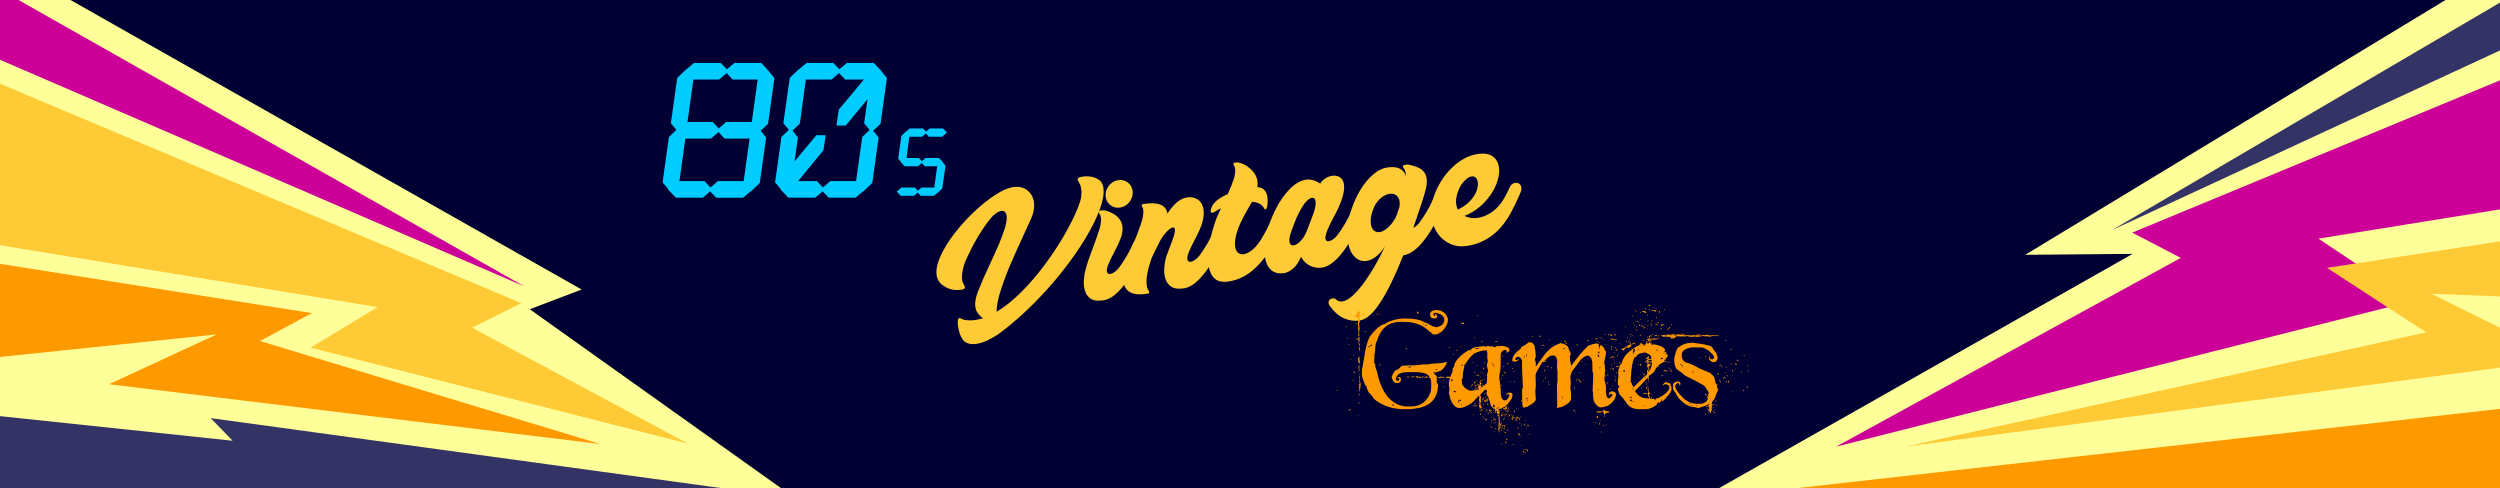<?xml version="1.0" encoding="UTF-8"?>
<svg xmlns="http://www.w3.org/2000/svg" viewBox="0 0 640 125">
  <defs>
    <style>
      .cls-1 {
        fill: #ff9;
      }

      .cls-2 {
        fill: #0cf;
      }

      .cls-3 {
        fill: #003;
      }

      .cls-4 {
        fill: #fecb37;
      }

      .cls-5 {
        fill: #f90;
      }

      .cls-6 {
        fill: #336;
      }

      .cls-7 {
        fill: #c09;
      }
    </style>
  </defs>
  <g id="Hintergrundebene">
    <rect class="cls-1" width="640" height="125"/>
  </g>
  <g id="Zeichenebene">
    <polygon class="cls-3" points="18.05 0 626.05 0 518.46 65.23 545.95 64.99 440 125 200 125 135.62 79.16 148.89 74.12 18.05 0"/>
    <polygon class="cls-7" points="0 0 4.74 0 134.28 73.34 0 15.3 0 0"/>
    <polygon class="cls-7" points="470 114.36 558.28 66.02 545.85 59.55 640 20.57 640 53.6 593.51 61.09 617.51 77.09 470 114.36"/>
    <polygon class="cls-6" points="640 .66 540.74 58.87 640 12.91 640 .66"/>
    <polygon class="cls-6" points="0 106.53 59.55 112.83 53.94 107.04 185 125 0 125 0 106.53"/>
    <polygon class="cls-4" points="0 21.43 133.45 77.6 120.85 83.89 176.17 113.59 79.49 89 96.68 78.62 0 62.79 0 21.43"/>
    <polygon class="cls-4" points="487.64 114.36 621.09 85.09 595.72 68.57 640 61.77 640 75.89 622.45 75.21 640 83.89 640 94.11 487.64 114.36"/>
    <polygon class="cls-5" points="640 104.66 640 125 459.72 125 640 104.66"/>
    <polygon class="cls-5" points="0 67.55 79.83 80.15 66.55 87.3 153.7 113.68 27.91 98.36 55.49 85.6 0 91.38 0 67.55"/>
  </g>
  <g id="Textebene">
    <g>
      <path class="cls-2" d="M179.89,50.6h-6.88l-2.02-2.12.07-.07-1.44-1.73,1.63-11.63,1.9-1.8-1.41-1.69,1.63-11.62,2.3-2.2.04.04,1.94-1.66h6.88l1.55,1.62,1.91-1.62h6.88l2.02,2.13-.04.04,1.4,1.69-1.63,11.71-1.9,1.79,1.41,1.72-1.62,11.63-2.3,2.2-.04-.07-1.94,1.66h-6.88l-1.55-1.62-1.91,1.62ZM173.92,46.35h6.41l1.55,1.66,1.91-1.66h6.59l1.52-10.87h-6.41l-1.55-1.66-1.94,1.66h-6.55l-1.52,10.87ZM176,31.23h6.44l1.55,1.66,1.91-1.66h6.55l1.52-10.87h-6.41l-1.55-1.66-1.91,1.66h-6.59l-1.52,10.87Z"/>
      <path class="cls-2" d="M208.69,50.6h-6.88l-2.02-2.12.07-.07-1.44-1.73,1.63-11.63,1.9-1.8-1.41-1.69,1.63-11.62,2.3-2.2.04.04,1.94-1.66h6.88l1.55,1.62,1.91-1.62h6.88l2.02,2.12-.04.04,1.4,1.69-1.63,11.71-1.9,1.79,1.41,1.72-1.62,11.63-2.3,2.2-.04-.07-1.94,1.66h-6.88l-1.55-1.62-1.91,1.62ZM204.3,46.35h4.82l1.55,1.66,1.91-1.66h6.58l1.57-11.28,1.89-1.81-1.4-1.7.86-6.15-5.57,6.72h-2.38l.59-4.05,6.45-7.72h-4.82l-1.55-1.66-1.91,1.66h-6.59l-1.54,11.28-1.89,1.81,1.4,1.73-.86,6.13,5.58-6.7h2.38l-.56,3.84-6.48,7.89Z"/>
    </g>
    <g>
      <path class="cls-4" d="M282.46,48.16c.21,1.39-.1,3.2-.91,5.43-.82,2.23-2.04,4.71-3.68,7.43s-3.6,5.53-5.89,8.43c-2.29,2.9-4.81,5.71-7.56,8.46-2.75,2.74-5.57,5.2-8.47,7.37-1.04.74-2.08,1.34-3.11,1.83-1.04.48-2,.79-2.89.92-.85.13-1.59.07-2.23-.16-.64-.23-1.13-.66-1.47-1.28-.2-.3-.39-.74-.58-1.3s-.32-1.14-.41-1.72c-.1-.65-.11-1.17-.04-1.58.07-.35.18-.54.36-.57.12-.02.32.05.62.19.28.16.5.25.66.27.92.17,1.88.18,2.88.03.62-.09,1.27-.25,1.92-.46-1.15-.76-1.81-1.73-1.98-2.9-.15-1.03.07-2.35.69-3.96.88-2.24,1.89-4.53,3.01-6.87.94-2.03,1.7-3.71,2.28-5.06.58-1.35,1.08-2.68,1.5-3.98.24-.75.41-1.41.49-1.99.08-.58.1-1.07.04-1.48-.07-.45-.22-.78-.46-.99-.24-.21-.54-.28-.91-.23-.46.07-.99.34-1.58.8s-1.18,1.11-1.78,1.92c-2.13,2.85-4.01,6.11-5.65,9.77-.38.85-.67,1.76-.86,2.72s-.23,1.82-.12,2.56l.03.17c.04.21.17.51.37.9.17.32.26.54.28.67.02.16-.02.3-.13.4-.12.11-.33.19-.66.25l-.16.02c-.8.12-1.57.1-2.32-.05-.75-.16-1.41-.44-1.99-.85-1.12-.61-1.78-1.55-1.97-2.8-.2-1.34.12-2.95.95-4.82.83-1.87,2.02-3.79,3.54-5.78,1.53-1.99,3.21-3.86,5.06-5.61,1.85-1.75,3.66-3.2,5.43-4.35s3.29-1.82,4.55-2.01h.04c1.45-.21,2.66.06,3.61.8.96.75,1.53,1.75,1.72,3.01.19,1.25,0,2.56-.58,3.93-.27.63-.87,1.94-1.78,3.93-1.37,2.95-2.54,5.56-3.52,7.82-.98,2.26-1.83,4.54-2.58,6.84s-1.1,4.16-1.09,5.59c2.12-1.27,4.26-2.98,6.42-5.16,2.16-2.17,4.18-4.54,6.08-7.12,1.89-2.58,3.57-5.13,5.02-7.68,1.45-2.54,2.57-4.81,3.34-6.81.41-1.01.67-1.87.78-2.6.11-.72.12-1.4.03-2.02-.04-.28-.1-.57-.18-.88-.05-.21-.19-.49-.41-.86-.21-.34-.32-.57-.34-.71-.05-.31.21-.54.77-.67.2-.04.39-.08.57-.1,1.43-.21,2.74.02,3.95.71.73.44,1.17,1.17,1.33,2.2Z"/>
      <path class="cls-4" d="M290.6,61.62c.26-.22.54-.35.86-.4.38-.06.73.02,1.05.23.32.21.5.52.57.94.06.41-.02.86-.24,1.37-.99,2.35-2.03,4.47-3.14,6.34-1.11,1.88-2.27,3.43-3.5,4.65s-2.47,1.93-3.72,2.13h-.09c-1.51.24-2.65.04-3.42-.59-.78-.63-1.25-1.55-1.43-2.75-.21-1.39-.06-2.99.44-4.81.21-.79.46-1.59.75-2.41s.66-1.83,1.12-3.05c.76-2,1.3-3.57,1.64-4.72.34-1.15.45-2.12.33-2.89-.06-.39-.19-.73-.38-.99-.09-.12-.14-.23-.16-.33-.04-.25.14-.41.53-.47.79-.12,1.71.09,2.78.63,1.62.82,2.53,1.94,2.74,3.36.14.95.01,1.96-.38,3.02-.4,1.06-1.01,2.37-1.83,3.93-.64,1.14-1.13,2.18-1.49,3.12-.24.64-.33,1.16-.27,1.55.04.25.14.44.29.54.16.11.36.14.62.1.31-.05.67-.21,1.06-.48.39-.27.76-.62,1.11-1.06,1.44-1.98,2.63-4,3.55-6.06.14-.38.35-.67.6-.89ZM284.31,52.55c-.7-.52-1.12-1.22-1.25-2.1-.02-.1-.03-.21-.03-.32-.04-.63.09-1.24.37-1.82.28-.58.67-1.07,1.18-1.46s1.07-.64,1.69-.73c.9-.14,1.71.06,2.41.57.7.52,1.12,1.22,1.25,2.1.02.1.03.21.03.32.05.63-.07,1.24-.35,1.82-.28.58-.67,1.07-1.18,1.47-.51.4-1.08.64-1.7.74-.9.14-1.71-.06-2.41-.57Z"/>
      <path class="cls-4" d="M311.21,58.54c.26-.22.54-.35.86-.4.38-.06.73.02,1.05.23.32.21.5.52.57.94.06.41-.02.86-.24,1.37-.99,2.35-2.03,4.47-3.14,6.35-1.1,1.88-2.27,3.43-3.5,4.65-1.23,1.22-2.47,1.93-3.72,2.13h-.09c-1.51.24-2.65.03-3.43-.61-.78-.64-1.27-1.57-1.45-2.79-.11-.71-.11-1.48-.03-2.31s.25-1.65.49-2.45l1.47-3.94c.29-.73.5-1.35.61-1.84.12-.5.15-.88.11-1.15-.05-.37-.24-.53-.55-.49-.44.07-1.01.49-1.72,1.27-.71.78-1.3,1.68-1.78,2.68-.17.35-.42.85-.75,1.5-.66,1.31-1.06,2.16-1.22,2.56-.47,1.34-.82,2.61-1.04,3.82-.22,1.21-.26,2.22-.14,3.04.09.58.26,1.03.51,1.36.08.11.12.21.13.3.03.23-.12.37-.47.43-1.98.3-3.45.18-4.41-.36s-1.52-1.4-1.7-2.58c-.19-1.25.04-2.99.68-5.2.15-.52.61-1.71,1.4-3.57,1.01-2.42,1.79-4.43,2.34-6.05.55-1.62.75-2.86.62-3.75-.04-.28-.12-.5-.24-.67-.09-.12-.14-.23-.16-.33-.04-.25.14-.41.53-.47,3.71-.56,5.73.26,6.05,2.45v.03c1.62-2.5,3.29-3.89,5.02-4.15,1.09-.16,2.02.03,2.8.57.78.54,1.26,1.38,1.43,2.52.13.89.05,1.91-.24,3.06-.19.73-.45,1.47-.79,2.22-.34.75-.79,1.67-1.36,2.76-.64,1.17-1.14,2.23-1.48,3.15-.24.64-.32,1.16-.27,1.55.04.25.14.44.29.54.16.11.36.14.6.11.33-.05.68-.21,1.07-.48.39-.27.75-.62,1.1-1.05,1.46-1.97,2.64-3.99,3.55-6.06.14-.38.35-.67.6-.89Z"/>
      <path class="cls-4" d="M325.59,56.35c.26-.22.55-.35.85-.39.39-.06.75.02,1.06.23s.5.53.56.95c.06.39-.02.84-.22,1.35-.4.95-.84,1.91-1.31,2.9-1.37,2.81-3.07,5.2-5.11,7.16-2.04,1.96-4.35,3.13-6.92,3.52-1.55.23-2.74-.02-3.55-.76s-1.33-1.83-1.55-3.28c-.15-1.01-.17-2.14-.05-3.4.11-1.26.31-2.51.59-3.76.28-1.25.6-2.41.95-3.47s.68-1.93,1-2.6c.3-.66.54-1.16.7-1.51-.69.35-1.24.67-1.65.96-.22.12-.4.18-.55.21-.27.04-.42-.07-.46-.32-.03-.23.04-.58.22-1.05.29-.69.79-1.32,1.5-1.88.71-.56,1.59-1.06,2.65-1.5.68-1.48,1.19-2.76,1.53-3.85.34-1.09.46-1.99.35-2.69-.05-.31-.14-.58-.28-.81-.08-.11-.12-.21-.13-.3-.04-.25.11-.41.45-.46l.12-.02c.82-.06,1.73.22,2.72.85,1.67,1.1,2.62,2.4,2.84,3.89.08.5.07,1.03-.01,1.58,1.47.09,2.33.93,2.56,2.53l.02.14c.05.38.05.88.02,1.48s-.12,1.03-.26,1.29c-.08.15-.18.24-.28.26-.12.02-.22-.05-.31-.2-.45-1-1.48-1.59-3.11-1.76-.47.86-.86,1.55-1.17,2.04-1.31,2.23-2.21,4.12-2.68,5.67-.47,1.55-.64,2.82-.49,3.81.11.71.36,1.22.76,1.55.4.33.89.44,1.47.36.74-.11,1.54-.54,2.4-1.3.86-.76,1.65-1.79,2.38-3.09.04-.09.12-.22.23-.39.76-1.35,1.29-2.37,1.6-3.07.13-.38.33-.67.6-.89Z"/>
      <path class="cls-4" d="M346.53,53.27c.26-.22.55-.35.87-.4.38-.06.73.02,1.05.23s.5.51.56.92c.06.41-.02.86-.24,1.37-.99,2.35-2.03,4.47-3.14,6.34-1.11,1.88-2.27,3.43-3.5,4.65-1.23,1.22-2.47,1.93-3.72,2.13h-.05c-.96.15-1.93,0-2.91-.44-.98-.44-1.77-1.21-2.39-2.3-.54,1.24-1.19,2.21-1.95,2.91-.77.7-1.57,1.11-2.4,1.24l-.12.02c-1.39.15-2.47-.14-3.26-.88-.79-.74-1.28-1.8-1.49-3.21-.25-1.63-.12-3.54.36-5.72.48-2.18,1.25-4.32,2.29-6.41,1.04-2.09,2.25-3.85,3.63-5.27s2.78-2.24,4.22-2.45c1.15-.17,2.37.16,3.65,1,.28-.52.7-.95,1.26-1.32.56-.36,1.16-.59,1.78-.68.75-.11,1.42.01,1.98.37.57.36.92.97,1.05,1.84.13.85,0,1.93-.38,3.25-.38,1.32-1.06,2.89-2.04,4.71-1.03,1.9-1.72,3.36-2.06,4.38-.23.65-.32,1.17-.27,1.55.04.25.14.44.29.54.16.11.36.14.6.11.32-.05.68-.21,1.06-.48.39-.27.75-.62,1.1-1.05,1.46-1.97,2.64-3.99,3.55-6.06.13-.36.33-.65.6-.87ZM336.78,51.54c-.05-.34-.16-.58-.32-.73-.16-.15-.37-.2-.61-.17-.37.06-.79.31-1.26.76s-.93,1.06-1.39,1.84c-.52.87-.96,1.73-1.32,2.58s-.77,1.92-1.24,3.23c-.03.06-.04.11-.05.15-.42,1.14-.58,2.04-.49,2.69.05.35.18.6.37.75.2.15.44.21.75.16.53-.08,1.12-.45,1.75-1.12.64-.66,1.15-1.51,1.56-2.54.18-.47.45-1.16.81-2.09.36-.94.62-1.65.8-2.11.55-1.48.76-2.61.65-3.4Z"/>
      <path class="cls-4" d="M367.52,50.12c.26-.22.55-.35.87-.4.38-.06.73.02,1.05.23.32.21.5.51.56.92.06.41-.02.86-.24,1.37-1.52,3.6-3.19,6.62-5.02,9.04-1.82,2.42-3.66,3.79-5.51,4.1-2.02,5.11-3.96,9.1-5.82,11.97s-3.63,4.43-5.3,4.7h-.05c-1.34.21-2.68.02-4-.57-1.32-.58-2.56-1.68-3.73-3.28-.11-.2-.18-.39-.21-.57-.05-.32.03-.6.22-.83.2-.23.45-.37.75-.41.44-.07.8.07,1.09.41.44.32.94.45,1.51.36.78-.12,1.65-.61,2.61-1.49.96-.88,1.92-1.98,2.88-3.29.95-1.32,1.89-2.78,2.82-4.38.93-1.61,1.78-3.25,2.56-4.92-.74,1.13-1.52,2-2.33,2.62-.81.62-1.6.99-2.38,1.1-1.17.18-2.2-.19-3.09-1.1s-1.46-2.23-1.72-3.96c-.17-1.16-.18-2.45-.02-3.87s.51-2.94,1.05-4.55c.59-1.75,1.37-3.39,2.32-4.92.96-1.53,2.02-2.79,3.18-3.77,1.17-.99,2.34-1.57,3.52-1.75,2.65-.4,4.27.35,4.83,2.25,0-.26-.02-.5-.05-.72-.09-.58-.27-1.04-.54-1.38-.11-.13-.18-.25-.2-.36-.03-.23.14-.39.52-.47l.17-.03c.37-.06.75-.04,1.13.04.38.09.84.22,1.38.4.06.03.11.04.13.05,1.62.55,2.54,1.54,2.75,2.96.12.78.06,1.64-.16,2.6-.22.96-.6,2.23-1.12,3.81-.16.49-.29.85-.37,1.1-.59,1.78-1.17,3.52-1.75,5.2.54-.27,1.05-.7,1.53-1.3,1.46-1.97,2.64-3.99,3.55-6.06.14-.36.33-.65.6-.87ZM358.29,51.56c-.11-.73-.4-1.26-.88-1.59-.48-.33-1.05-.45-1.72-.35-.73.11-1.46.47-2.19,1.07-.73.61-1.32,1.41-1.77,2.4-.71,1.62-.96,3.05-.78,4.29.17,1.1.65,1.76,1.45,1.99.25.07.52.08.8.04.88-.13,1.8-.73,2.77-1.8s1.64-2.37,2.03-3.89v.02c.11-.37.2-.65.27-.84.07-.48.07-.93.01-1.34Z"/>
      <path class="cls-4" d="M386.99,47.21c.26-.22.55-.35.87-.4.38-.06.73.02,1.04.23.31.21.5.52.56.94.06.39-.02.84-.22,1.35-.85,1.99-1.68,3.72-2.49,5.19-2.68,4.9-6.42,7.72-11.23,8.44-1.54.23-2.96.06-4.26-.53-1.3-.58-2.36-1.46-3.19-2.63s-1.36-2.5-1.58-3.98c-.12-.78-.14-1.57-.07-2.37.19-2.07.85-4.13,1.99-6.19,1.14-2.06,2.58-3.81,4.34-5.25,1.76-1.44,3.62-2.3,5.58-2.59,1.59-.24,2.84-.04,3.75.58s1.46,1.55,1.64,2.77c.2,1.33-.03,2.82-.69,4.47-.66,1.65-1.69,3.2-3.1,4.66-1.41,1.46-3.08,2.58-5.02,3.37,1,.52,2.16.69,3.47.49,1.25-.19,2.47-.7,3.66-1.55,1.19-.85,2.2-2,3.02-3.45.58-1.02,1.03-1.91,1.36-2.67.13-.36.33-.65.6-.87ZM376.31,51.48c.8-.85,1.36-1.7,1.68-2.56.32-.86.42-1.62.32-2.3-.08-.5-.25-.88-.53-1.15s-.63-.37-1.06-.3c-.8.12-1.67.81-2.62,2.06-1.09,1.92-1.52,3.63-1.29,5.15.07.46.2.89.39,1.28,1.27-.6,2.31-1.33,3.11-2.18Z"/>
    </g>
    <g>
      <path class="cls-5" d="M342.3,99.9l.07.07v.07l-.07.07h-.07l-.07-.07v-.07l.07-.07h.07ZM344.69,83.51l.07.07v.07l-.14.14-.07-.07v-.07l.14-.14ZM344.97,86.47l.07.07v.07l-.07.07h-.07l-.07-.07v-.07l.07-.07h.07ZM345.32,88.08l.07.07v.07l-.07.07h-.07l-.07-.07v-.07l.07-.07h.07ZM345.6,104.68l.14.14-.14.21.07.07-.07.07-.28-.21c.09,0,.14-.07.14-.21l.07-.07h.07ZM345.81,91.81l.07.07v.07l-.14.14-.07-.07v-.07l.14-.14ZM346.38,97.22l.07.07v.07l-.07.07h-.07l-.07-.07v-.07l.07-.07h.07ZM346.52,90.76l.07.07v.07l-.07.07h-.07l-.07-.07v-.07l.07-.07h.07ZM347.92,79.58h.07c0,.22.05.39.14.49l.07-.07h.14v.07l-.28.28.07.07v.07l-.14.21v.07h.07l.07-.07h.07l.07.07v.07l-.28.07v.21l.07.63-.07.07v.07l.14.42-.28.84c.14,0,.21.3.21.91v.14l-.14.98.14.14-.14.14.07.42-.14.14c-.11,0-.18-.12-.21-.35h.14v-.98l-.21-.77.14-.14v-.21l-.14-.91h.14v-.21l-.07-.21.07-.35v-.56h-.14v-.07l-.07.07h-.07c-.07,0-.14-.09-.21-.28l-.63.14-.07-.07v-.07c.11-.09.27-.14.49-.14,0-.14.07-.26.21-.35,0-.19.09-.28.28-.28v-.35l.42-.35ZM346.52,95.12h.21l.14.14-.07.07.14.14-.07.07h-.07c-.09,0-.14-.09-.14-.28h-.14v-.14ZM347.22,82.81l.07.07v.07l-.14.14-.07-.07v-.07l.14-.14ZM347.43,86.68l.28.07v.07l-.14.14-.07-.07v.14h-.14l-.07-.28.07-.07h.07ZM347.71,106.37l.07.07v.07l-.07.07h-.07l-.07-.07v-.07l.07-.07h.07ZM347.64,90.97l.14.14v.07l-.14-.14v-.07ZM347.78,91.53c.12,0,.23.38.35,1.12v.21l-.21.21-.21-.49v-.28l-.07-.7.07-.07h.07ZM347.85,86.19h.14l.07.7-.14.84c.06.23.13.35.21.35l-.07.07v.07l.07.21-.07.07h-.14l-.14-1.05v-.07l.07-.07-.07-.07v-.28l.07-.07v-.07l-.14-.14v-.07l.14-.42ZM347.85,83.79l-.07.28h.14v-.28h-.07ZM347.85,93.36h.14v1.69h-.14v-.49l-.07-.28.07-.21-.07-.07.07-.35v-.28ZM347.92,102.99l.07.07v.28h-.14l-.07-.28.07-.07h.07ZM347.92,88.79h.14l.07.98h-.14c0-.23-.05-.35-.14-.35l.07-.49v-.14ZM347.99,97.15h.14l.07.49-.07.21c.09,0,.16.14.21.42-.04.56-.08.84-.14.84l.07.07v.21l-.28.35.14.35-.07.07h-.07l-.14-.42v-.07l.14-.21-.14-.56h.07l.07.07h.07v-.14l-.14-.21v-.21l.21-.28v-.07l-.21-.28.14-.14-.07-.42v-.07ZM347.85,100.74h.14v.56h-.14v-.56ZM347.99,91.32h.14l.07.49h-.14l-.07-.35v-.14ZM347.99,95.82h.14v.21h-.14v-.21ZM348.13,96.24l.07.21-.07.49h-.14v-.56l.14-.14ZM367.66,79.37c1.51,0,2.52.75,3.02,2.25v.21c0,.82-.35,1.64-1.05,2.46-.74.89-1.51,1.34-2.32,1.34h-.21c-.52-.13-.77-.34-.77-.63l-.07-.07-.21.07c-.59-.66-1.34-1.22-2.25-1.69-1.34-.61-2.7-.91-4.08-.91h-1.27c-2.7,0-4.57,1.31-5.62,3.94l-.42,1.2c-.2,0-.34.91-.42,2.74-.11,0-.18.89-.21,2.67l.28.28v.56l.49,1.48c.49,2.48,1.36,4.55,2.6,6.19,1.48,1.73,3.21,2.6,5.2,2.6h.77c2.64,0,4.37-1.34,5.2-4.01l.07-1.2v-.77c0-.94-.19-1.41-.56-1.41l-.14-.14.07-.07h.07l.07.07h.07v-.07c-.43-.8-1.68-1.2-3.73-1.2h-1.83c-1.79,0-2.8.52-3.02,1.55v.35c.09.23.26.35.49.35h.07l.28-.28v-.28l-.21-.21h-.21l-.07.07h-.07v-.07l.21-.21h.42c.23.12.35.3.35.56,0,.66-.4.98-1.2.98-.54,0-.94-.52-1.2-1.55.47-1.22.91-1.83,1.34-1.83.26-.04.68-.39,1.27-1.05l2.53-.14.14.14.21-.14h.7l1.76-.21h1.55c0-.13,1.12-.25,3.38-.35l1.05-.28h.14v.07c0,.6-.45,1.3-1.34,2.11-.54.23-1.05.4-1.55.49h-.49v.14c.23,0,.35.16.35.49.27,0,.46.19.56.56l-.07.07.07.35v.14l-.07.77.35.63c0,3.15-1.55,5.12-4.64,5.91-1.11.23-2.1.35-2.95.35h-1.2c-2.1,0-4.04-.47-5.84-1.41-1.05-.64-1.64-1.04-1.76-1.2-.42-.69-.84-1.21-1.27-1.55l-.56-1.12.07-.28c-.5-.57-.76-1.04-.77-1.41-.38-.81-.56-1.42-.56-1.83v-1.34c.09-.15.33-1.44.7-3.87.26-1.78.68-3.28,1.27-4.5,1.69-2.2,3.05-3.3,4.08-3.3.02-.26.7-.59,2.04-.98.93-.28,1.91-.42,2.95-.42h.21c2.18,0,3.77.33,4.78.98.15,0,.88.35,2.18,1.05l.98.21c1.17-.33,1.76-.8,1.76-1.41.09,0,.14-.16.14-.49,0-.95-.8-1.56-2.39-1.83-.19.07-.33.19-.42.35,0,.22.12.39.35.49l.21-.07v-.14l-.21-.28.07-.07h.07c.33.14.49.38.49.7v.14c-.12.23-.3.35-.56.35h-.42c-.56-.11-.84-.39-.84-.84v-.14c0-.68.52-1.08,1.55-1.2ZM349.24,80.21l.14.14-.42.35-.14-.21.07-.21h.07l.07.07h.07l.14-.14ZM349.24,81.12l.07.07v.07l-.07.07h-.14v-.07l.14-.14ZM349.59,84.71l.07.07v.07l-.07.07.07.07-.07.07h-.07l-.07-.07h-.07l.21-.28ZM350.3,88.72v.14h.28l.14-.14v-.14h-.07l-.35.14ZM350.79,88.65h.07c.23-.11.35-.25.35-.42h-.21c-.14.05-.21.19-.21.42ZM352.48,80.28l.21.21-.07.07c-.19-.07-.28-.14-.28-.21l.07-.07h.07ZM353.25,93.22l.14.14-.28.28-.07-.07v-.07l.21-.28ZM353.25,80.28l.07.07v.07l-.07.07h-.14v-.07l.14-.14ZM356.55,103.41l-.07.35.14.14h.14l-.07-.49h-.14ZM360.07,89.28v.07l-.14.14-.07-.07v-.07l.07-.07h.14ZM360.14,89.07l.07.07v.07l-.07.07h-.07l-.07-.07v-.07l.07-.07h.07ZM360.07,96.38l.07.07h.42l.07-.07h.07l.07.07v.07l-.07.07h-.56l-.14-.14.07-.07ZM360.35,93.92v.14h.28v-.14h-.28ZM360.77,93.85v.28c.28-.05.42-.12.42-.21v-.14h-.07l-.35.07ZM361.69,96.38h.42v.14h-.07l-.84.07v-.14l.49-.07ZM362.95,96.24c.09,0,.14.09.14.28l.21.07.07-.07h.49v.14l-.7.07-.42-.14h-.35v-.14l.35-.14.07.07.14-.14ZM363.02,79.79l.14.14c-.05.28-.12.42-.21.42-.11,0-.18-.16-.21-.49l.07-.07h.21ZM363.58,96.24l.07.07v.07l-.07.07h-.14v-.07l.14-.14ZM364.22,96.38h.28v.14h-.28l.07.07v.14h-.14l-.14-.14.21-.21ZM364.29,82.88v.14h.21v-.14h-.21ZM365.34,96.31l.14.35-.21.14-.14-.14.07-.07h-.35l-.21.14h-.07v-.07c0-.13.26-.25.77-.35ZM364.85,83.09v.21l.49.07v-.14l-.49-.14ZM367.24,98.21v.21h.21v-.07l-.14-.14h-.07ZM367.59,94.69v.07h.28l.07-.28h-.14l-.21.21ZM368.65,96.45h.56l.14.14-.21.14h-.14l-.21-.14h-.07l.07.07v.07l-.07.07c-.47-.05-.7-.12-.7-.21l.07-.07h.07l.35.07.14-.14ZM368.3,84.92v.14h.21v-.14h-.21ZM369.63,96.38l.14.14-.21.28-.14-.14v-.07l.21-.21ZM369.63,97.37l.07.07v.07l-.07.07h-.07l-.07-.07v-.07l.07-.07h.07ZM369.77,98.91l.07.07v.07l-.07.07h-.07l-.07-.07v-.07l.07-.07h.07ZM370.62,96.38l.56.14.07-.07h.07l.14.14.07-.07v-.07l.07.07h.07l.21-.14h.14c.45,0,.96.07,1.55.21l.21-.07.07.07v.07c0,.09-.07.14-.21.14l-.21-.07-.49.07-.49-.28c0,.12-.47.21-1.41.28l-.35-.07-.49.07-.07-.07v-.07l.49-.28ZM372.94,96.94l.07.07h.07l-.07.07v.14h.07v-.14l.14.14-.21.14c-.08,0-.15-.12-.21-.35l.07-.07h.07ZM372.87,97.72h.14l.07.28-.07.07h-.07l-.07-.07v-.28ZM373.99,82.53h.14v.21h.07l.56-.14.07.07v.07l-.14.28c-.47-.12-.7-.21-.7-.28v-.21ZM378.35,80.7l.07.07v.07l-.07.07h-.07l-.07-.07v-.07l.07-.07h.07Z"/>
      <path class="cls-5" d="M379.88,88.56c0,.12.23.19.7.21v-.21h.49l.21.14h.28l.7-.07.14.28h.07c.18,0,.39-.09.63-.28l1.48-.07c1.22.13,1.83.46,1.83.98,0,.4-.3.66-.91.77l.28-.35c-.05-.18-.21-.32-.49-.42-.75.21-1.12.7-1.12,1.48v2.46c0,.83-.12,1.7-.35,2.6v.7l.35,2.6v1.27c.11,1.22.46,1.83,1.05,1.83.49,0,.89-.4,1.2-1.2v-.14l-.28-.28c-.28.06-.42.18-.42.35h-.14v-.07c.14-.42.45-.63.91-.63s.7.19.7.56v.21c0,.49-.42,1.2-1.27,2.11h.07l.07-.07h.07l.07.07v.07c-.14,0-.21.05-.21.14l-.07-.07h-.07l-.35.21.07.07v.07c-.19,0-.28.05-.28.14v.07l.28.07.14-.21-.07-.07v-.14l.14.14v.14l-.07.28.07.28v.07l-.14.14-.35-.07.07.07v.07h-.07l.07.07v.35h-.07c0-.19-.05-.28-.14-.28l.07-.07v-.14l-.07-.07v-.07l-.35.14v-.07l.07-.35h.14l-.07.07v.07h.07l.28-.07.14.14h.07l-.35-.49c-.28.11-.42.22-.42.35l-.07-.07h-.07l-.21.21v.07l-.07-.07-.07.07h-.49v-.56h-.07l-.07.28.07.07v.14l-.07.49h.07l.07-.07h.07l.07.28-.07.21h.21v.07h-.21v.14h.14v.07h-.14v.91l.07.07v.07l-.07.07h.07l.07-.07h.07v.14h-.21l.14,1.12-.07.28c.13.14.27.21.42.21v.14h-.14v.07h.21l.07-.07v.07l-.14.14-.07-.07h-.07l-.07.07v-.07l-.21.07c.18.28.32.42.42.42v.21h-.07l-.42-.42v.07l.14.56h-.14v.56l.07.07v.07l-.07.07h-.14l-.14-.91h.14l-.07-.56.07-.56v-.07l-.07-.07.14-.7-.14-.14h.07l-.07-.07.07-.49-.07-.49h-.07v.14h-.14v-.35h.14l.14-.14v-.14l-.14-.14h-.07v.14h-.14l-.14-.35v-.28l.07-.07v-.07l-.21-.14c0,.47-.07.7-.21.7h-.07l.07-.28c0-.55-.21-.93-.63-1.12-.19,0-.45-.38-.77-1.12h.07c-.11-.61-.27-.91-.49-.91v-.14l.07.07h.14v-.07c-.23-.36-.35-.67-.35-.91l-.07.07-.28-.07v-.07h.14v-.21l-.07-.07.07-.07v-.14l-.07.07h-.07c0-.09-.07-.14-.21-.14v-.07l.14-.14.14.14h.07v-.07l-.14-.21h.14v-.07l-.07-.07v-.07l.07-.21v-.07h-.07v.14l-.28-.21h-.14l-1.2,1.27c0,.39.12.64.35.77l-.28.07.07.49v.63l-.14.21c.06.7.22,1.05.49,1.05v.14h-.07l-.35-.07v.28h-.28v-.21l-.21-.91.21.14-.14-1.34.07-.28v-.42l-.07-.35c-1.07,1.29-1.89,2.06-2.46,2.32-1.09.61-1.89.91-2.39.91h-.14c-1.05,0-1.88-.89-2.46-2.67l-.28-1.34.14-.42v-.7l-.14-.7c0-1.07.33-2.26.98-3.59v-.7c.29-.29.46-.69.49-1.2.55-1.18,1.75-2.36,3.59-3.52l.35.07h.07c.27-.4.69-.66,1.27-.77l.28-.14.28.07,1.69-.28ZM371.09,88.84l.14.21-.07.07h-.07l-.14-.21.07-.07h.07ZM371.58,97.07c0,.23-.05.35-.14.35v.21h.14c0-.09.07-.14.21-.14l.07-.35v-.07h-.28ZM372.08,90.6l.07.07v.07l-.14.14-.07-.07v-.07l.14-.14ZM372.15,100.09v.21l.28.14h.14l.07-.28-.07-.07h-.42ZM372.92,89.54l.21.21-.07.07h-.07l-.21-.21.07-.07h.07ZM373.2,102.69l.07.35h.14l.14-.14v-.14l-.35-.07ZM373.34,102.48v.14h.07l.42-.07.21.07v-.35l-.7.21ZM374.11,88.56l.07.07v.07l-.07.07h-.14v-.07l.14-.14ZM374.04,103.39v.21h.07l.14-.14v-.07h-.21ZM374.11,93.41v.21l.42-.07v-.14h-.42ZM380.51,89.68c-.96,0-2.02.28-3.16.84-.74.59-1.51,1.52-2.32,2.81l-.21.07.07.42c-.28.93-.42,1.82-.42,2.67v.21l-.28.56.07.77v.21c.36.81,1.02,1.39,1.97,1.76h.35c.5,0,1.21-.12,2.11-.35,0-.11-.16-.2-.49-.28v-.14l.42-.07v-.07h-.35l.42-.42h-.42v-.07l.07-.07v-.07h-.21l.07-.21h.07c.09,0,.14.09.14.28.18-.14.34-.21.49-.21l-.21-.56h.07l.07.07h.07c0-.33.05-.49.14-.49l.07.07.14-.14.07.07v.07l-.28.14v.49c.19.02.28.09.28.21v.07h-.28v.28c0,.38.12.56.35.56v-.07l-.14-.35h.14v-.07l-.07-.07v-.07l.07-.07h.07l.07.35h-.14l.14.14-.07.07v.14l.21-.21h.07l-.07-.07v-.14l.14-.14.21.14c0-.14.05-.21.14-.21l-.07-.07.07-.21.21.14h.14c.14-.57.21-1.21.21-1.9l-.07-.49.28-.98v-.14c-.19-.63-.28-1.2-.28-1.69.14-.25.21-.48.21-.7v-.14l-.14-.98.07-1.05c-.09,0-.14-.23-.14-.7l-.07.07h-.07ZM376.65,98.89l.07.07v.21h-.07l-.14-.14.14-.14ZM376.72,98.4l.42.07v.14l-.35.07-.07-.07v-.21ZM377.14,92.78l.07.07v.07l-.07.07h-.07l-.07-.07v-.07l.07-.07h.07ZM377.42,103.82l.07.07v.14h-.07l-.07-.07h-.07l-.21.07v-.14l.35-.07ZM377.07,106.07h.14v.21h-.14v-.21ZM377.49,86.38l.07.07v.07l-.07.07h-.07l-.07-.07v-.07l.07-.07h.07ZM377.49,97.63h.14c0,.19.05.28.14.28v.07c-.19,0-.28.05-.28.14v.14l.07.07v.07h-.14l-.07-.21c.09-.14.14-.33.14-.56ZM377.56,99.53v.07l-.14.14-.07-.07v-.07l.07-.07h.14ZM377.56,95.17l.14.28-.07.07h-.07l-.14-.21.14-.14ZM377.56,103.18l.21.07c-.09.21-.19.33-.28.35h-.07l.14-.21-.07-.21h.07ZM377.63,103.68h.07v.14h-.21l.14-.14ZM377.63,98.54h.07l.07.07.07-.07h.14l-.07.28h-.14v-.14h-.07v.07l.07.21h-.21v-.07l.07-.35ZM377.63,89.19v.14h.77l.21-.21v-.07l-.98.14ZM377.7,99.25h.28v.28l-.21.21h-.07l.07-.28-.07-.21ZM378.12,103.68v.28h-.07l-.07-.07h-.07l-.14.14-.07-.07v-.14l.21-.07.07.07.14-.14ZM377.77,96.08h.21v.14h-.21v-.14ZM377.98,97.42l.07.07v.07l-.07.07h-.07l-.07-.07v-.07l.07-.07h.07ZM378.19,93.48l.07.07v.07l-.07.07h-.07l-.07-.07v-.07l.07-.07h.07ZM378.19,95.87l.28.14v-.14c.08,0,.15.16.21.49h-.14v-.14l-.14-.14h-.21v.14h-.07v-.21l.07-.07v-.07ZM378.68,98.47v.14l.21.07v-.28l-.21.07ZM378.97,95.24l.07.07v.14h-.07l-.14-.14.07-.07h.07ZM378.83,102.83v.21l.14-.14v-.07h-.14ZM378.83,105.01h.14v.28h-.14v-.28ZM378.9,96.36l.14.14v.07h-.14v-.21ZM378.9,99.53h.07l.14-.14v-.07l-.21.21ZM379.04,105.79l.14.35-.07.07h-.07l-.14-.14v-.14l.14-.14ZM379.46,87.22l.07.07v.07l-.21.14h-.14v-.07c0-.07.09-.14.28-.21ZM379.32,104.66h.14l-.07.35.14.14-.14.14h-.07l-.14-.14.07-.07v-.07l-.07-.07c.09,0,.14-.09.14-.28ZM379.39,102.76h.14v.07l-.14.14h-.14v-.07l.14-.14ZM379.46,102.06h.07l.14.14v.07h-.35v-.07l.14-.14ZM379.53,97.21l.07.07v.07l-.07.07h-.07l-.07-.07v-.07l.07-.07h.07ZM379.6,95.45l.14.14-.07.07h-.07l-.14-.14.07-.07h.07ZM379.6,102.41v.07l-.14.14v-.07l.14-.14ZM379.53,106.63h.07l.21.07v.07l-.14.14-.14-.21v-.07ZM379.6,101.78h.07l.21.07v.21h-.28v-.07l.07-.07v-.07l-.07-.07ZM379.81,103.39l.14.14-.07.07h-.14l-.14-.14.07-.07h.14ZM379.88,94.04l.07.07v.28l-.14.14c-.09,0-.14-.07-.14-.21l.21-.28ZM380.79,101.99h.14l-.14.49.07.28-.07.07h-.07v-.14c-.14,0-.21-.05-.21-.14h-.21c0,.09-.09.14-.28.14v.14l.07-.07h.07l.07.07h.07v-.14h.21c0,.08-.14.2-.42.35l-.14-.21v-.21h.21c0-.09-.12-.14-.35-.14l-.07-.21h.14v.14l.07-.07h.07l.07.07.07-.07h.07l.21.14.07-.07v-.07l-.14-.14h.07l.07.07c.19-.05.28-.14.28-.28ZM379.81,107.05h.14l.07.21-.07.07h-.07l-.07-.28ZM380.09,100.79v.14l-.21.07v-.14l.21-.07ZM380.09,104.52v.07l-.14.14h-.07v-.14l.21-.07ZM380.09,92.78l.14.14v.07h-.14l-.14-.14.07-.07h.07ZM380.16,97l.07.07v.07l-.07.07h-.14v-.07l.14-.14ZM380.3,101.64h.14v.14l-.28.07v-.07l.14-.14ZM380.3,107.26l.07.07h.14l.07-.07h.07l.07.07v.07l-.07.07h-.21l-.07-.07h-.07l-.07.07-.07-.07v-.07h.14v-.07ZM380.3,105.08l.21.07v.21h-.07l-.21-.21.07-.07ZM380.51,107.54v.14h-.28v-.07l.28-.07ZM380.58,101.85h.07l-.14.14h-.07l.14-.14ZM380.51,101.5h.21l-.14.14-.07-.07v-.07ZM380.65,102.83h.07v.14h-.21l.14-.14ZM380.65,104.73l.07.07v.28h-.07l-.14-.14v-.07l.14-.14ZM380.72,103.25h.14l.14.14v.21l-.21.07-.07-.07v-.07l.14-.14-.14-.14ZM380.79,105.22h.14v.07l-.14.14v-.21ZM381,105.64h.07v.28h-.21v-.14l.14-.14ZM381.22,104.8h.14l.21.07v.14l-.07.07v.07c.09,0,.14.09.14.28.19,0,.28.05.28.14l-.07.07.07.07-.21.07-.21-.49v-.07l-.35.07v-.14l.14-.21-.07-.07v-.07ZM381.71,108.95v.28h-.14v-.14l.14-.14ZM381.85,104.94v.21h-.07l-.14-.14.07-.07h.14ZM381.71,109.23l.42.07-.21.21-.21-.28ZM381.78,106.7h.07l.07.21h-.14v-.21ZM381.78,108.04h.14l.14.14h-.28v-.14ZM381.85,92.85v.14h.21v-.14h-.21ZM381.85,107.54h.14l-.07.35h-.07v-.35ZM382.06,93.27v.07l.21.21h.14v-.07l-.21-.21h-.14ZM382.34,103.39v.14l.07.07-.21.35v.21l.42.07.07-.35-.21-.21.07-.07v-.07l-.14-.14h-.07ZM382.2,105.01h.21v.14h-.21v-.14ZM382.34,106.63v.28h-.14v-.14l.14-.14ZM382.55,107.47v.07l-.07.07h-.07l-.07-.07h-.07l-.07.07v-.21h.14l.07-.07.14.14ZM382.41,104.59l.07.07v.07l-.07.07h-.07l-.07-.07v-.07l.07-.07h.07ZM382.34,93.69v.21h.14v-.21h-.14ZM382.48,107.82h.07l-.21.21v-.07l.14-.14ZM382.41,108.18l.14.14-.07.07.07.07h-.14v-.28ZM382.48,110.36h.07v.28h-.07v-.28ZM382.62,106.98h.14v.07l-.07.21h-.07v-.28ZM382.69,107.26h.14v.28l-.14.14-.07-.07.07-.35ZM382.97,109.65v.14l-.35.07v-.14l.35-.07ZM382.9,108.04v.28h-.21v-.07l.21-.21ZM383.25,87.29h.14v.14l-.63.07v-.14l.49-.07ZM383.18,109.65v.07l-.14.14h-.07l.21-.21ZM383.04,104.38v.21h.35l-.21-.21-.07.07-.07-.07ZM383.47,105.22v.28h.07v-.28h-.07ZM383.68,110.71h.07l.07.21h-.14v-.21ZM383.82,108.6l.07.28h.07v-.28h-.14ZM384.31,105.08l.07.07v.14h-.07l-.14-.14.07-.07h.07ZM384.38,98.54l.07.07v.07l-.07.07h-.07l-.07-.07v-.07l.07-.07h.07ZM384.59,106.07h.07v.07c-.14,0-.21.05-.21.14v.07l.07-.07h.07l.14.14-.14.14v-.14h-.07v.14l.07.07h-.14l-.21-.35v-.14l.35-.07ZM384.45,108.11v.14l-.14.14h-.07v-.21l.21-.07ZM384.45,109.93l.07.07-.21.28-.07-.07v-.07l.21-.21ZM384.45,96.86l.07.07v.07l-.07.07h-.07l-.07-.07v-.07l.07-.07h.07ZM384.31,113.59h.07l.14.14-.07.07h-.07l-.07-.07v-.14ZM384.38,108.39h.07l.14.14-.07.07h-.07l-.07-.07v-.14ZM384.45,109.23h.21l.14.14h-.35v-.14ZM384.45,109.65h.07l.14.14-.07.07h-.07l-.07-.07v-.14ZM384.59,108.81h.14v.28h-.14v-.28ZM384.8,105.5h.07l-.07.35h-.14l.07-.07-.07-.07v-.07l.14-.14ZM384.73,110.07h.07l.14.14h-.07l-.14-.14ZM384.94,93.69l.21.21-.07.07h-.07l-.21-.21.07-.07h.07ZM384.8,107.19h.14l.14.14-.07.07v.07l.07.07h-.07c-.11,0-.18-.12-.21-.35ZM384.8,108.81h.14v.28h-.07l-.07-.28ZM385.15,106.07v.14h-.28v-.07l.28-.07ZM385.08,109.44h.14l-.07.35h-.14l-.14-.14.21-.21ZM385.29,108.74h.07v.14h-.14v.07c0,.09.09.14.28.14l-.14.14h-.21l-.07-.35.21-.14ZM385.08,110.64h.42l.14.14-.07.07h-.07l-.42-.14v-.07ZM385.15,106.91h.07l.07.28h-.14v-.28ZM385.36,95.66l.07.07v.07l-.07.07h-.14v-.07l.14-.14ZM385.22,106.21h.14v.42h-.14v-.42ZM385.29,105.79h.07c.15.14.29.21.42.21v.14h-.21l-.28-.35ZM385.29,113.03h.07c0,.23.07.35.21.35v.14h-.21l-.07-.35v-.14ZM385.36,112.89h.21l-.14.14h-.07v-.14ZM385.5,112.25h.14v.21h.07l.07-.07h.07l.07.07-.07.21c-.21-.09-.33-.19-.35-.28v-.14ZM385.72,113.1h.07l-.07.21h-.14v-.07l.14-.14ZM385.86,104.87h.07v.28h-.28v-.14c.14,0,.21-.05.21-.14ZM385.79,105.22l.07.07v.14h-.07l-.14-.14.07-.07h.07ZM385.79,108.6l.07.07v.07h-.21l.14-.14ZM386.14,109.93v.21l-.28.07-.07-.07v-.14h.07l.07.07h.07l.14-.14ZM385.86,104.03h.21l-.14.14-.07-.07v-.07ZM386.14,105.36h.07v.07l-.14.14h-.14v-.07c0-.09.07-.14.21-.14ZM386.07,109.65h.07v.14h-.21l.14-.14ZM386.14,104.31l.07.07v.21l-.21.07v-.21l.14-.14ZM386.14,105.93l.07.07v.07l-.07.07h-.14v-.07l.14-.14ZM386,106.7h.21l-.14.14h-.07v-.14ZM386.21,104.03v.21h-.14v-.07l.14-.14ZM386.14,104.73h.14v.28l-.14.14h-.07v-.07l.14-.21-.07-.07v-.07ZM386.35,107.19v.21h-.14v-.07l.14-.14ZM386.49,106.14l.07.28-.07.21h-.07l-.14-.14h.07l-.07-.07v-.07l.21-.21ZM386.63,97.63l.07.07v.07l-.07.07h-.14v-.07l.14-.14ZM386.91,105.93v.07l-.07.28.07.07h-.14v-.28l.14-.14ZM387.47,106.63l.21.42h-.14v-.14h-.07l-.21.21.07.28-.42-.28v-.14h.07l.21.07.07-.07v-.07l-.07-.07v-.07l.28-.14ZM386.98,107.4h.28v.14h-.14l-.14-.14ZM387.19,106.42h.07v.21h-.21v-.07l.14-.14ZM387.19,113.66h.07l.07.07h.07l.07-.07.07.07v.07h-.35v-.14ZM387.54,106.28l-.07.21-.14-.14.07-.07h.14ZM387.61,105.01h.07l.14.42-.07.07h-.14l-.07-.28.07-.21ZM387.9,106.91h.14c0,.14.05.21.14.21v.07l-.14.14h-.07l.07-.07v-.07l-.14-.14v-.14ZM388.25,107.4l.21.07v.14l-.49.07-.07-.07v-.14h.07l.21.07v-.07l.07-.07ZM388.18,104.38h.07l.14.14-.07.07h-.14v-.21ZM388.18,106.63h.14v.07l-.07.21h.14v-.14h.07l.35.14v.07l-.14.14-.07-.07-.07.07h-.28l-.07-.35v-.14ZM388.67,109.44c0,.09.07.14.21.14v.07l-.28.07-.14-.14v-.07l.21-.07ZM388.67,110.85h.21v.14l-.21-.07v-.07ZM388.67,110.99l.49.14v.07l-.28.14.07.07v.14h-.14l-.07-.28.07-.07-.14-.14v-.07ZM388.95,106.98h.14v.07l-.07.21h.14v.14h-.07l-.07-.07h-.07v.14l-.14-.14.14-.35ZM388.95,108.25h.28v.07l-.14.14-.14-.14v-.07ZM389.3,106.63h.14v.14c0,.09-.07.14-.21.14h-.07v-.07c.14,0,.21-.05.21-.14l-.07-.07ZM389.3,111.41h.21l-.14.14h-.07v-.14ZM389.3,111.97h.07l.14.14h-.07l-.14-.14ZM389.37,102.48h.35v.07c-.09,0-.14.07-.14.21h-.07l-.14-.14.07-.07-.07-.07ZM389.37,108.88h.21v.14h-.21v-.14ZM389.51,114.01h.14v.21h-.07l-.07-.21ZM389.79,115.21h.21l-.14.14h-.07v-.14ZM389.86,115.42h.07l.21.14-.07.07v.07l.07.07v.07h-.14l-.14-.28v-.14ZM390,102.69h.14v.21l-.14-.14v-.07ZM390.08,108.39h.07l.21.21-.07.07.14.14-.14.14c0-.12-.07-.23-.21-.35l.07-.07v-.07l-.07-.07ZM390.43,114.93h.07l.14.14v.07h-.07l-.21-.07v.14h-.14v-.07l.21-.21ZM390.22,115.49h.07l.14.14h-.07l-.14-.14ZM390.64,115.7v.14l-.21.07-.07-.07v-.07l.28-.07ZM390.5,107.54h.14v.21l-.14-.14v-.07ZM390.64,108.95h.07l.14.14-.07.07h-.07l-.07-.07v-.14ZM390.78,109.58l.14.14v.07h-.14v-.21ZM390.99,114.93c0,.28.07.42.21.42l-.07.21c-.09,0-.14-.07-.14-.21h-.07v.14h-.14v-.07l.14-.21-.14-.21.21-.07ZM390.92,108.74h.21l-.14.14-.07-.07v-.07ZM391.34,108.74h.07l-.21.49h-.14v-.07c.11-.28.2-.42.28-.42ZM391.62,111.06v.21h-.07l-.14-.14.07-.07h.14Z"/>
      <path class="cls-5" d="M384.61,90.97l.14.21-.07.07h-.07l-.16-.14.16-.14ZM384.75,95.94l.07.07v.07l-.14.14h-.14v-.07l.21-.21ZM385.33,95.29l.07.07v.07l-.07.07h-.37v-.14l.37-.07ZM385.75,92.92c.29.02.44.09.44.21l-.14.14c0-.09-.08-.14-.23-.14l-.07-.07v-.14ZM387.19,94.2l.14.16-.07.07h-.07l-.14-.14.07-.09h.07ZM391.31,87.64h.49c.49,0,.88.41,1.16,1.23l-.07.21c.14.27.23,1.07.28,2.39-.14.05-.21.19-.21.42v.3c0,.15.07.32.21.49v1.16l2.6-3.53,1.3-1.23.86-.58,1.51-.65h.23c1.29.36,1.93.87,1.93,1.53l.51,1.14v.23c-.14.18-.21.34-.21.49v1.02c.19.41.28.89.28,1.44,1.64-2.24,3.08-3.95,4.32-5.13.96-.43,1.76-.65,2.39-.65.28.06.42.13.42.23v.14l-.14.21v.07h.21v.65h.16v-.56c.14-.13.21-.25.21-.37h.07c.39.3.58.52.58.65l.07-.07h.07c.05.23.24.62.58,1.14v.58l-.44,2.23v.23c.14.14.21.6.21,1.37v.65l-.14,1.72v.51l.37,1.58v1.44c0,.79.19,1.34.58,1.67.36,0,.72-.27,1.07-.81v-.07l-.28-.28h-.23c-.19.08-.28.23-.28.44h-.14v-.09c0-.67.31-1,.93-1,.62.08.93.37.93.86v.23c-.34,1.16-1.11,2.07-2.3,2.72l-1.37.3h-.28c-.5,0-1.03-.43-1.58-1.3-.25-.42-.37-1.19-.37-2.3l-.07-.72h-.07l.07-.3.14-3.96-.21-.72v-1.67c0-1.22-.36-1.99-1.09-2.3-.59.07-1.18.38-1.79.93l-2.39,3.18-.42,1.3.14.14v.07h-.14l.14.93v.07c0,.87-.05,1.42-.14,1.67.14.54.21,1,.21,1.37v1.3c0,.76-.77,1.48-2.3,2.16l-1.16.28c0-.09-.09-.14-.28-.14v-.14c.14,0,.21-.05.21-.16l-.07-5.19.14-1.23v-2.58l-.14-.88.07-1.79c-.14-.87-.47-1.3-1-1.3h-.37c-.45,0-1.07.46-1.86,1.37l-.23.07v.07h.37l.21-.14h.07v.14l-.14.14h-.86c-1.11,1.88-1.67,2.91-1.67,3.11l-.07.28.07,2.81-.14,1.3.14,2.02c0,.52-.74,1.17-2.23,1.95l-.79.21-.21-.07-.07.07c-.15-.33-.23-1.85-.23-4.55l.23-.63-.23-5.06v-1.86c-.28-.59-.59-.88-.93-.88-.49,0-.76.19-.79.58v.14l.35.09.37-.16.07.07v.09c-.34.28-.63.42-.86.42-.48-.06-.72-.15-.72-.28,0-1.05.77-2.09,2.3-3.11v-.07h-.14v-.14c.97-.52,1.65-.97,2.02-1.37ZM387.4,94.92l.07.09v.07l-.14.14-.07-.07v-.07l.14-.16ZM387.77,97.59l.07.07v.07l-.07.09h-.07l-.09-.09v-.07l.09-.07h.07ZM390.15,91.25v.07l.07.37h.07v-.44h-.14ZM390.66,90.67v.65h.07l.07-.35v-.3h-.14ZM390.73,102.01v.28h.14v-.28h.07l.07.07h.07l.07-.07v-.16h-.14l-.28.16ZM390.87,102.64v.16h.07l.14-.16v-.14h-.07l-.14.14ZM392.38,85.99h.14v.07l-.14.14h-.14v-.07l.14-.14ZM394.47,85.92l.07.07v.07l-.58.14v-.14l.51-.14ZM394.77,89.02l.07.07v.07l-.07.07h-.16v-.07l.16-.14ZM395.26,88.29l.16.14-.09.07-.35-.07-.07.07h-.07l-.07-.07v-.07l.07-.07h.42ZM395.12,97.38l.14.14v.07h-.14l-.14-.14.07-.07h.07ZM395.42,94.64h.14v.28l-.14.16-.16-.16c.11,0,.16-.09.16-.28ZM395.7,96.59l.07.07v.21h-.14l-.07-.21.07-.07h.07ZM396.21,93.64h.21v.14l-.28.14h-.16v-.07l.23-.21ZM396.28,97.59h.14v.37h-.14v-.37ZM396.63,86.92l.07.07v.07l-.07.07h-.14v-.07l.14-.14ZM396.63,98.31l.07.07v.09l-.14.14-.07-.07v-.07l.14-.16ZM397.21,93.99l.14.21-.07.09h-.07l-.14-.23.07-.07h.07ZM399.81,101.5v.07l.14.14h.07v-.21h-.21ZM399.88,102.01v.07h.07l.14-.16v-.07h-.07l-.14.16ZM400.17,89.3v.09l.37-.09v-.21h-.07c-.2.07-.3.14-.3.21ZM400.46,87.21c.28.12.42.22.42.3v.07l-.14.14-.35-.42.07-.09ZM401.11,87.79l.07.07v.07l-.3.23-.07-.07v-.07l.3-.23ZM403.05,104.94l.16.14v.09h-.3l-.14-.16.07-.07h.21ZM403.12,99.11l.09.09v.07c-.11,0-.16.07-.16.21h-.14v-.14l.21-.23ZM403.42,105.38v.21h-.07l-.14-.14.07-.07h.14ZM403.56,97.1h.14v.21l-.14.14h-.07l.07-.35ZM403.7,88.08h.14v.28l-.14.14-.07-.07.07-.35ZM404.07,96.87l.07.07v.07l-.07.09h-.07l-.07-.09v-.07l.07-.07h.07ZM404.21,97.17l.72.72v.07c-.19,0-.47-.22-.86-.65l.14-.14ZM404.49,95.29l.16.14-.09.07h-.07l-.14-.14.07-.07h.07ZM405,92.48h.14v.14l-.14.14-.07-.07.07-.21ZM405.3,97.17l.21.07v.14h-.07l-.14-.14v-.07ZM405.79,93.2h.07l.16.14-.09.07h-.07l-.07-.07v-.14ZM406.23,87.06h.07l.14.14-.07.09h-.07l-.07-.09v-.14ZM406.74,87.13v.07l-.16.16-.07-.07v-.09l.07-.07h.16ZM408.46,108.12v.07l-.14.14-.07-.07v-.07l.07-.07h.14ZM408.39,86.64l.07.07h.07l.21-.07.09.07.07-.07.07.07v.07l-.07.07h-.44l-.14-.14.07-.07ZM410.62,104.94l.51.37.07-.07v-.07c.23.14.5.21.79.21v.14l-.28.14h-.23l-.07-.07h-.07c0,.15-.12.23-.35.23,0,.14-.08.21-.23.21v.07l.07.07v.07l-.07.07h-.07c-.05-.39-.14-.65-.28-.79l.07-.07h-.51l-.21.14h-.65c-.25,0-.39-.07-.44-.21l.07-.07h1.81v-.07h-.21v-.16l.28-.14ZM408.9,106.54h.14l.14.14-.14.14.14.14-.21.07-.3-.21v-.07l.23-.21ZM408.83,87.36h.28v.14h-.28v-.14ZM408.9,90.83v.21c.19,0,.28.05.28.14l-.07.21h.07l.21.09v-.09c-.02-.38-.07-.56-.14-.56l-.07.07h-.07l-.21-.07ZM408.97,99.62v.21h.21v-.07l-.14-.14h-.07ZM409.25,89.95c0,.15-.05.23-.14.23v.14c.09,0,.14.07.14.21h.21v-.07l-.07-.51h-.14ZM409.39,87.57h.16v.21h-.16v-.21ZM409.46,108.19h.16v.44l-.16.14-.07-.07.07-.07v-.44ZM409.46,94.06v.23h.09l.14-.16v-.07h-.23ZM409.69,107.61h.21v.14h-.21v-.14ZM409.76,86.41h.21l.14.16v.07l-.35-.07v-.16ZM409.97,110.5l.07.07v.07l-.07.09h-.07l-.07-.09v-.07l.07-.07h.07ZM410.55,108.77l.07.07v.07l-.14.14-.14-.14.21-.14ZM410.55,86.85h.14v.21h-.14v-.21ZM410.62,106.61h.28v.14h-.28v-.14ZM410.91,85.48l.09.07v.07l-.09.07h-.14v-.07l.14-.14ZM410.99,89.09l.14.14v.07l-.14-.14v-.07ZM411.2,88.15l.14.14-.07.07h-.07l-.14-.14.07-.07h.07ZM411.06,108.7h.14v.21h-.14v-.21ZM411.64,85.62h.21l.14.14-.07.09h-.07l-.21-.09v-.14ZM412.21,85.48l.58.44v.07h-.14l-.07-.07-.07.07h-.07l-.37-.44.07-.07h.07ZM412.21,91.48l.07.07v.14l-.14.14h-.07v-.21l.14-.14ZM412.36,86.64c.42.19.76.28,1,.28h.58v.14h-.51c-.77-.02-1.16-.14-1.16-.35l.09-.07ZM412.72,88.51h.07v.07l-.35.44-.07-.07c.06-.2.18-.35.35-.44ZM412.58,89.23l.14.16-.07.07v.07c-.19-.07-.28-.15-.28-.23l.07-.07h.14ZM412.93,91.25c.25.06.37.13.37.23v.07h-.07c-.29-.05-.44-.12-.44-.23l.07-.07h.07ZM413.08,92.11h.21v.16h-.21v-.16ZM413.16,85.62h.07l.49.07v.16h-.21l-.35-.09v-.14ZM413.3,90.11l.07.07v.07l-.07.07h-.07l-.07-.07v-.07l.07-.07h.07ZM413.51,88.88l.14.14-.14.14-.14-.21.07-.07h.07ZM413.51,96.38l.14.14-.07.07h-.07l-.14-.14.07-.07h.07ZM413.58,97.38l.07.07v.21h-.07l-.14-.14.14-.14ZM413.95,89.3l.07.09v.14l-.21.21-.09-.07v-.07l.23-.3ZM413.95,90.83h.14v.42h-.14v-.42ZM414.74,87.93l.07.09v.14h-.07l-.14-.14.07-.09h.07Z"/>
      <path class="cls-5" d="M408.36,98.14l.07.07v.07l-.14.14-.07-.07v-.07l.14-.14ZM408.57,98.42l.07.07v.07l-.07.07h-.07l-.07-.07v-.07l.07-.07h.07ZM409.27,96.31l.07.07v.07l-.21.14-.07-.07v-.07l.21-.14ZM410.62,93.85l.14.16v.07h-.14l-.16-.16.09-.07h.07ZM410.62,95.38l.07.07v.07l-.07.07h-.07l-.09-.07v-.07l.09-.07h.07ZM411.06,96.1l.07.07v.09l-.16.14-.14-.14.23-.16ZM411.27,94.87v.07l-.14.14-.07-.07v-.07l.07-.07h.14ZM411.56,97.93l.09.07v.07l-.09.07h-.35v-.14l.35-.07ZM411.71,95.89v.14l-.3.07-.07-.07v-.07l.07-.07h.3ZM412.29,94.29l.14.14-.07.07h-.07l-.14-.14.07-.07h.07ZM412.15,99.44h.14l.21.23h-.07l-.28-.07v-.16ZM412.73,91.25l.07.07v.07l-.16.28h-.14v-.21l.23-.21ZM412.65,93.27l.09.07v.07l-.09.09h-.07l-.07-.09v-.07l.07-.07h.07ZM412.87,94.15c.14.02.21.22.21.58h-.14l-.21-.51.07-.07h.07ZM412.87,98.72l.07.07v.07l-.07.07h-.07l-.07-.07v-.07l.07-.07h.07ZM413.16,92.76h.09l.21.23-.07.07h-.07l-.16-.14v-.16ZM413.52,97.05l.07.07v.07l-.07.07h-.07l-.07-.07v-.07l.07-.07h.07ZM413.74,89.49l.09.07v.09l-.09.07h-.14v-.07l.14-.16ZM422.08,87.61h.14l.16.14-.07.07.65.16v.07l-.16.21v.07h.3c0-.14.07-.21.21-.21,1.99.35,2.99.93,2.99,1.74-.2.07-.35.19-.44.37h.14l.58-.23v.07l-.07.09v.07l.23.21-.09.07h-.07l-.07-.07h-.07v.21c.34,0,.51.15.51.44v.07l-1.02,1.39h.88v.14h-.88c-1.15.49-1.97,1.32-2.46,2.48-.56.55-.98.86-1.25.93,0,.25-.09.37-.28.37l.21.37v.07l-.14.14h-.07l-.14-.14.07-.07v-.07h-.07c-.5.42-1.06,1-1.67,1.74l-1.6,1.6c.77,1.21,1.72,1.81,2.83,1.81l.79.14c.05-.48.12-.72.23-.72l.07.07-.07.37v.28h.51l.21.14.14-.14h.16c.09,0,.19.15.28.44h.07c0-.39.25-.58.74-.58,1.73-.86,2.7-1.75,2.9-2.69l-.07-.07v-.07l.07-.23h-.07c-.3-.34-.62-.51-.95-.51-.18,0-.39.1-.65.3h-.07v-.07c.27-.49.58-.74.93-.74h.16l.14.16-.14.14h.14v-.14h.37l.42.35v.23h-.14v.07c.25,0,.37.22.37.65v.37c0,.42-.32.98-.95,1.67-.14,0-.21.09-.21.28-.2,0-.3.12-.3.37l-.86.79-.09-.28c-.21,0-.38.19-.51.58l-.07.07h-.21c-.09,0-.14-.07-.14-.21h-.07l-.16.14.07.07v.07c-.19.05-.28.19-.28.44-1.09.73-1.99,1.09-2.69,1.09h-1.88c-1.54,0-2.65-.63-3.36-1.88-.62-.88-1.1-1.44-1.44-1.67-.39-.77-.58-1.36-.58-1.76.07,0,.22-.19.44-.58l-.23-.21-.14.14-.07-.07v-1.67l.14-.21v-.88l-.07-.37.07-.07-.07-.07h-.07l.21-.37v-.14c-.14,0-.21-.05-.21-.14l.07-.07h.07l.07.07h.07v-.07l-.14-.14.3-.58c-.63-.02-.95-.1-.95-.23l.07-.07.88.14.14-.21-.14-.14.49-.37c.27-1.09.78-1.99,1.53-2.69.86-.86,1.88-1.56,3.06-2.11l.07.07.21-.28h-.21l-.07.07h-.07v-.07c0-.09.12-.14.35-.14,0-.15.05-.23.16-.23l.65.58.14-.14.07.07.37-.14-.07-.23h.07l.21-.07.51.16v-.37ZM413.89,95.24l.05.07v.07l-.05.07h-.07l-.09-.07v-.07l.09-.07h.07ZM414.68,92.62l.07.07v.07l-.14.16-.09-.09v-.07l.16-.14ZM414.75,92.92l.07.07v.07l-.07.07h-.07l-.07-.07v-.07l.07-.07h.07ZM417.29,87.89c.2,0,.32.2.37.6l-.65.58-.21-.09c-.55,0-.91.25-1.09.74h-.09l-.21-.16h-.37v-.07c.08-.19.57-.4,1.46-.65l.07-.07v-.07h-.28v-.14h.35v.14h.07v-.14l-.07-.07.23-.16.21.07c0-.11.12-.18.37-.21v-.07c-.2,0-.3-.05-.3-.14l.07-.09h.07ZM415.48,94.94l.23.23h.28v-.09l-.07-.07.07-.07v-.14h-.14l-.07.07-.07-.07h-.09l-.14.14ZM416.06,88.7l.14.21h-.14l-.14-.14.07-.07h.07ZM416.23,83.58l.07.07v.07l-.07.07h-.07l-.07-.07v-.07l.07-.07h.07ZM416.42,87.17l.07.07v.07l-.21.16-.09-.07v-.09l.23-.14ZM416.57,86.38h.14v.14l-.14.14-.07-.07.07-.21ZM416.79,87.54l.07.07v.07l-.23.14h-.07l.23-.28ZM417.15,87.03v.21l-.21.23-.07-.07v-.09l.28-.28ZM417.22,101.78v.07h.16l.35-.07v-.23h-.07c-.29.04-.44.11-.44.23ZM417.51,85.43l.07.07v.07l-.14.16h-.16v-.09l.23-.21ZM417.44,87.54l.07.07v.07l-.07.07h-.07l-.09-.07v-.07l.09-.07h.07ZM417.29,102.29v.35l.37-.07v.14h.14v-.14h-.14l.07-.07v-.21h-.07l-.07.07h-.07l-.23-.07ZM418.6,91.53h-.37v.21h.14v.09c-.19,0-.43.92-.72,2.76l-.21,3.04v.07c.23.26.38.57.42.95.12,0,.19.17.23.51h.07l3.13-3.06c.15,0,.29-.12.42-.35l-.07-1.02h.07l.09.07h.07v-.72c-.13,0-.21-.12-.23-.37l.16-.58v-.21c-.2,0-.3-.12-.3-.37h-.37v-.14h.44l-.07-.09v-.07c.2-.05.3-.19.3-.42h-.23l-.35.07v-.16c.33,0,.49-.05.49-.14l-.07-.21h.07l.23-.14h.21v.07l-.14.65h.07l.44-.07.21.07v-.51c0-.41-.53-.82-1.6-1.23h-.14c-1.21.22-1.81.46-1.81.72l-.58.58ZM417.87,85.8l.09.07v.07l-.23.21h-.07v-.07l.21-.28ZM417.99,80.84l.14.14-.07.07h-.07l-.14-.14.07-.07h.07ZM418.53,87.68l.07.07v.07c0,.13-.25.25-.74.37v-.07l.16-.3.07.07h.07l.37-.21ZM417.87,99.44v.16l.16.14h.07v-.21l-.23-.09ZM417.95,102.71v.16h.21v-.16h-.21ZM418.13,82.81l.07.07v.07l-.07.07h-.07l-.07-.07v-.07l.07-.07h.07ZM418.02,89.86l.07.07v.07l-.07.23h.07l-.07.07v.28h.14c0-.39.12-.58.37-.58l-.07-.35v-.09h.14v-.07l-.23-.21c-.13,0-.25.19-.35.58ZM418.31,97.93h.16v.07l-.16.14v-.21ZM418.34,83.23h.21v.14h-.21v-.14ZM418.55,79.22l.14.28h-.07l-.21-.21.07-.07h.07ZM418.9,79.65l.07.07v.07l-.14.14-.14-.14.21-.14ZM418.69,82.25h.21v.14h-.21v-.14ZM418.78,84.27l.3.21v.09h-.16l-.21-.23.07-.07ZM418.97,83.44l.07.07v.07l-.14.14-.07-.07v-.07l.14-.14ZM419.11,82.18l.28.21h-.21l-.14-.14.07-.07ZM419.33,89.49v.07h.23v-.21h-.09l-.14.14ZM419.47,96.47l.09.07v.07l-.09.07h-.07l-.07-.07v-.07l.07-.07h.07ZM419.4,82.39h.07l.14.14-.07.07h-.07l-.07-.07v-.14ZM419.55,93.27l.07.07v.07l-.07.09h-.09l-.07-.09v-.07l.07-.07h.09ZM419.68,83l.21.3-.14.14-.23-.3.16-.14ZM419.91,85.64l.07.09v.28h-.14l-.07-.28.07-.09h.07ZM419.96,79.86l.07.07v.07l-.14.14-.07-.07v-.07l.14-.14ZM419.96,81.62l.07.07v.07l-.07.07h-.14v-.07l.14-.14ZM419.83,93.2h.21l.16.14v.07l-.3.23-.07-.07.07-.07v-.09l-.07-.21ZM420.31,83.09l.07.07v.07l-.07.07h-.07l-.07-.07v-.07l.07-.07h.07ZM420.17,83.37c.42.08.63.18.63.28l-.07.07h-.07c-.33-.12-.49-.21-.49-.28v-.07ZM420.2,88.33v.23l.14-.16v-.07h-.14ZM420.8,79.58l.21.14.21-.14.07.07v.07l-.07.07v.07l.21.21v.07h-.21l-.49-.28h-.35v-.14l.42-.14ZM420.85,100.53c.09,0,.14.08.14.23l.3-.23c0,.15.14.23.42.23v.07l-.21.07-.21-.07-.65.07-.16-.14v-.07l.07.07h.3v-.23ZM420.64,87.03h.14l.14.14-.14.14-.14-.21v-.07ZM420.71,95.68h.07l.07.07.07-.07h.21v.07l-.35.35-.07-.42ZM420.78,103.8v.23h.14v-.23h-.14ZM421.01,83.09v.07l-.14.14-.07-.07v-.07l.07-.07h.14ZM420.94,83.87l.07.07v.07l-.07.07h-.07l-.07-.07v-.07l.07-.07h.07ZM420.85,88.49v.14h.14l.14-.14v-.09l-.28.09ZM421.08,83.74l.07.07v.09l-.07.07h-.07l-.09-.07v-.09l.09-.07h.07ZM421.36,78.87l.07.07v.07c0,.07-.09.14-.28.21l-.07-.07v-.07l.28-.21ZM421.22,96.47l-.09.21h.16l.07-.21h-.14ZM421.5,87.4h.21l.23.21h-.07l-.3-.07-.07.28h-.07l-.07-.07h-.07c.06-.23.13-.35.21-.35ZM421.36,97.84c.12,0,.19.17.21.51l-.07.09h-.07l-.07-.09.07-.07v-.07l-.07-.37ZM421.43,99.02h.14l.07.42-.07.09h-.07l-.14-.16.07-.35ZM422.52,85.73h.07l.14.14-.35.28c0,.15-.05.23-.16.23v.35l.3-.07.07.07.88-.07h1.3v.14h-.37l-.86.16-.07-.07h-.07l-.44.07-.51-.07-.23.07v.14h.44l.14.14v.07c-.22,0-.39.05-.49.16l-.16-.16v.09c-.23-.07-.35-.15-.35-.23l.28-.07v-.14h-.51v-.16h.37c.11,0,.18-.29.21-.86h.07l.09.07c.14,0,.21-.09.21-.28ZM421.79,80.63l.07.07v.07l-.07.07h-.07l-.07-.07v-.07l.07-.07h.07ZM421.79,84.08v.21h-.14v-.07l.14-.14ZM421.65,86.15h.07l.16.16-.07.07h-.09l-.07-.07v-.16ZM421.65,92.48v.21l.07-.07h.09l.07.07v-.21l-.07.07h-.09l-.07-.07ZM422.07,82.04l-.28.28-.07-.07v-.14l.35-.07ZM421.89,83.23l.09.07v.07l-.09.07h-.07l-.07-.07v-.07l.07-.07h.07ZM421.8,98.72h.14v.3h-.14v-.3ZM421.87,99.23h.07l.21,1.23-.07.07.37.07v.16l-.14.14-.23-.07.14.21-.14.16v.42h-.14l-.14-.86.14-.16v-.07l-.07-.07.07-.07v-.44h-.14l.07-.72ZM422.01,92.76l-.07.37c.14,0,.21.05.21.14h.16l.35-.07v.14c-.19,0-.28.05-.28.16v.07h.14v.14h-.44v.3c0,.56-.05.95-.14,1.16v.07h.07c.59-.86.88-1.56.88-2.11v-.44l-.09.07h-.79ZM421.94,97.35h.14l.07.35h-.07l-.14-.14v-.21ZM422.35,78.17h.21v.14l-.56.07v-.14l.35-.07ZM422.01,92.11v.51l.88-.14-.09-.37-.72.07-.07-.07ZM422.21,79.08h.07c.07,0,.14.09.21.28l-.07.07h-.07l-.14-.21v-.14ZM422.45,92.92h.07v.14h-.21l.14-.14ZM422.67,87.54l.07.07v.07l-.07.07h-.07l-.07-.07v-.07l.07-.07h.07ZM422.7,82.74l.07.07v.14l-.14.14-.07-.07v-.07l.07-.07-.07-.07.07-.07h.07ZM422.79,83.14v.16l-.14.14-.09-.07v-.07l.23-.16ZM422.67,86.01h.23l-.16.14h-.07v-.14ZM422.89,101.62v.07l-.16.16h-.07v-.16l.23-.07ZM423.05,79.37l.07.07h.56l.07-.07h.07l.07.07v.21l-.21.21h-.21v-.14h.21v-.14h-.21l-.7.07v-.14c.19,0,.28-.05.28-.14ZM422.91,81.97l.14.35h-.14l-.14-.28.07-.07h.07ZM423.03,85.5l.07.07v.07l-.07.09h-.07l-.07-.09v-.07l.07-.07h.07ZM423.47,78.59l.07.07v.14h-.07l-.14-.14.07-.07h.07ZM423.33,84.08h.21l-.14.14-.07-.07v-.07ZM423.98,85.73l.28.28-.07.07h-.07l-.23-.07-.21.07-.07-.07v-.07l.37-.21ZM424.18,82.88l.21.07v.14h-.63v-.14l.42-.07ZM424.04,79.01l.07.07v.07l-.07.07h-.07l-.07-.07v-.07l.07-.07h.07ZM424.11,81.19l.07.07v.07l-.21.14-.07-.07v-.07l.21-.14ZM424.05,89.49v.16l.14.14h.14v-.14l-.14-.16h-.14ZM424.32,79.72l.07.07v.07l-.07.07h-.07l-.07-.07v-.07l.07-.07h.07ZM424.67,82.46v.14l-.28.07-.07-.07v-.07l.07-.07h.28ZM424.88,79.44l.14.21-.14.14h-.07l-.07-.07h-.07l.21-.28ZM424.81,79.86l.07.07v.21h-.07l-.14-.14.14-.14ZM425.23,83.87l.21.35-.07.07h-.07l-.21-.28.14-.14ZM425.14,91.74v.23l.58-.14v-.23h-.3l-.28.14ZM425.46,83.07h.16l.07.23-.46.23-.07-.09v-.07c.2-.05.3-.15.3-.3ZM425.37,83.02l.07.07v.07l-.07.07h-.07l-.07-.07v-.07l.07-.07h.07ZM425.28,102.2v.23h.14v-.23h-.14ZM425.5,96.03h.23l-.14.3-.23-.07v-.09l.14-.14ZM425.86,82.95h.07v.14l-.14.14-.07-.07v-.07l.14-.14ZM426.15,79.15l.07.07v.07l-.07.07h-.07l-.07-.07v-.07l.07-.07h.07ZM426.74,85.8h.14l.21.58h-.07l-.28-.37v-.21ZM426.95,83.97h.14v.51l-.14.16-.09-.07.09-.09v-.51ZM427.41,83.65l.07.07v.07c-.06.23-.13.35-.21.35h-.07c.05-.33.12-.49.21-.49ZM427.9,86.31l.14.28-.21.14-.09-.07v-.21l.16-.14ZM427.9,83l.09.07v.16h-.09l-.14-.16.07-.07h.07Z"/>
      <path class="cls-5" d="M424.76,85.89l.07.07v.07l-.07.07h-.28v-.14l.28-.07ZM424.7,93.73l.07.07v.07l-.07.07h-.23v-.14l.23-.07ZM424.99,92.06h.3v.14h-.3v-.14ZM428.48,85.46l.21.21h.7l.35-.21.07.21h1.34v-.14h.14c.02.19.09.28.21.28h.77l.98.07.49-.14c0,.09.14.16.42.21l-.07-.07v-.07l.21-.21.07.21h.42v-.07h-.21v-.14h.07c.47.02.7.09.7.21v.07h-.07l-.28-.07h-.07v.07c.14,0,.21.05.21.14l.07-.07h.07l.21.07v.14h-.7l-.21.14h-.14l-.28-.14-1.41.07-1.69-.35h-.07v.07l.49.07h.14v.14h-.07l-.84-.07-.35.07-.7-.07h-.35l-.42.14c0,.28-.26.42-.77.42-.2-.06-.39-.2-.56-.42l-1.34-.07-.42.07c0-.09-.19-.16-.56-.21v-.14l.77-.14.28.07.14-.14h1.48l.35-.07.07.07c0-.14.05-.21.14-.21ZM426.37,94.68c0,.19.17.28.51.28v.14h-.37l-.65-.21v-.07l.07-.07h.14l.07.07h.09l.14-.14ZM426.37,85.82v.14h.35v-.07l-.35-.07ZM426.66,93.08h.09l-.16.14h-.07l.14-.14ZM427.24,92.64l.09.07v.07l-.09.07h-.07l-.07-.07v-.07l.07-.07h.07ZM427.24,94.1l.16.21-.07.07h-.09l-.14-.21.07-.07h.07ZM427.46,92.57h.14v.21h-.14v-.21ZM427.5,85.82v.07h.35v-.07h-.35ZM427.67,94.52c.19.28.28.5.28.67h-.14l-.28-.51.14-.16ZM427.85,86.24c.05.14.19.21.42.21l-.21-.21h-.21ZM433.04,87.7c3.59.41,5.38.87,5.38,1.39,0,.11.29.49.86,1.16.29.61.44,1.09.44,1.44-.22.68-.46,1.02-.72,1.02h-.51c-.68-.26-1.02-.62-1.02-1.09l.07-.51h.16v.07l-.09.09c0,.45.2.69.6.72h.21c.25-.13.37-.32.37-.58,0-.28-.46-.84-1.39-1.67l-1.09-.58c0-.15-.56-.23-1.67-.23h-1.6c-1.64.32-2.46.87-2.46,1.67l-.07.07v.09c0,1.14.43,1.83,1.3,2.09.88.21,1.99.72,3.34,1.53l2.69,1.09.86.88c.09,0,.26.56.51,1.67v.21l.58.07v.14h-.07l-.35-.07v.07c.19.19.28.57.28,1.16h.07v-.14h.16c0,.29-.22.9-.67,1.81,0,.35-.31.91-.93,1.67v.67l.51-.16.07.07v.09l-.65.14v.21l.14.23c0,.09-.08.14-.23.14l.09.35v.37c0,.09-.08.14-.23.14l.07.65h-.14c0-.19-.24-.5-.72-.95l-.07-.21.07-.07h.07l.07.28.07-.07h.07l.14.16v-.16l-.07-.49.07-.07c-.14,0-.21-.1-.21-.3h-.07l-.21.14h-.37v-.14c.53-.08.79-.2.79-.35l.07-.23h-.07c-.62.39-1.37.68-2.25.88l-.14.14h-.72c-.09-.09-.65-.19-1.67-.3,0-.07-.36-.23-1.09-.49-1.36-1.02-2.09-1.72-2.18-2.11-.12,0-.22-.17-.3-.51-.12,0-.19-.12-.21-.37-.48-.57-.72-.98-.72-1.23l.07-.07-.07-.37v-.28c0-.53.39-.87,1.16-1.02.53,0,.79.24.79.72l-.21.3-.07-.07h-.07l.07-.07v-.16l-.16-.28h-.21c-.28,0-.52.22-.72.65,0,.77.75,1.89,2.25,3.34,1.07.87,2.23,1.3,3.48,1.3h.58c.89,0,1.57-.36,2.04-1.09l-.07-.07v-.14l.07.07h.07v-.21c-.2,0-.3-.17-.3-.51h.07l.23.14.14-.21c-.11,0-.18-.12-.21-.37l.07-.07h.07l.07.07v-.58c-.52-.9-.93-1.48-1.23-1.74-1.24-.75-2.87-1.6-4.87-2.55-.13-.2-.83-.76-2.11-1.67-.39-.53-.58-1.32-.58-2.39v-.44c.43-1.84.82-2.76,1.16-2.76.98-.73,2-1.09,3.06-1.09l.07.07.14-.14ZM428.41,85.82v.07l.84.07c0-.09-.07-.14-.21-.14h-.63ZM430.07,93.29v.07l.79.3c0-.16-.24-.29-.72-.37h-.07ZM430.45,85.39h.14l.14.14-.07.07-.21-.07v-.14ZM430.58,93.94v.07h.21l.07-.07v-.07h-.07l-.21.07ZM432.02,103.31h.23v-.14h-.07l-.16.14ZM432.53,103.24l.16.14h.14v-.14h-.3ZM432.83,103.68v.07l.51.07-.14-.14h-.37ZM433.19,95.19v.21h.07l.14-.14v-.07h-.21ZM433.41,94.96v.14h.28v-.14h-.28ZM434.2,103.68v.14h.23v-.14h-.23ZM434.39,85.96v.07h.42v-.07h-.42ZM435.15,91.41l.07.07v.07l-.07.07h-.07l-.07-.07v-.07l.07-.07h.07ZM437.2,85.68l.14.14h.21l2.46.07v.14h-1.27l-1.12-.07h-.07v.07l.56.07v.14h-.21l-.77-.14h-.77c-.07-.09-.33-.14-.77-.14l-.07-.07v-.07l.07-.07h.14l.28.07.07-.07.42.07.7-.14ZM436.6,91.11l.14.16-.07.07h-.23v-.07l.16-.16ZM436.6,100.78c.08.23.2.35.35.35v.14h-.21c-.2-.09-.3-.23-.3-.42l.09-.07h.07ZM436.67,105.84l.07.07v.07l-.07.09h-.07l-.07-.09v-.07l.07-.07h.07ZM437.47,105.56l.07.07v.07l-.07.07h-.07l-.07-.07v-.07l.07-.07h.07ZM438.05,103.17v.28h.07v-.28h-.07ZM438.63,105.19l.07.07v.07l-.14.14-.14-.14.21-.14ZM438.49,104.1h.21v.16h-.21v-.16ZM438.92,105.47l.14.23-.14.14-.14-.21.14-.16ZM439.07,104.82l.07.07v.09l-.07.07h-.07l-.07-.07v-.09l.07-.07h.07ZM439.28,102.52l.09.07v.07l-.23.21-.07-.07c.07-.19.14-.28.21-.28ZM439.28,103.45l.23.44h-.07l-.3-.37.07-.07h.07ZM439.94,95.61l.07.07v.09l-.07.07h-.37v-.16l.37-.07ZM440.52,93.29l.07.07v.07l-.37.3h-.07v-.07l.37-.37ZM440.3,97.21l.23.72h-.07c-.11,0-.21-.22-.3-.65l.07-.07h.07ZM440.88,93.66l.07.07v.07l-.07.07h-.21v-.14l.21-.07ZM441.32,96.56h.37v.14c-.25,0-.37.05-.37.16l-.14.14-.07-.07c.06-.25.13-.37.21-.37ZM441.68,87.05h.28v.14h-.28v-.14ZM441.83,95.33l.07.07v.07l-.07.07h-.14v-.07l.14-.14ZM441.83,93.87h.14l.16.14-.09.09h-.07l-.14-.16v-.07ZM441.97,97.44l.07.07v.28l-.14.14-.07-.07v-.07l.07-.07-.07-.07v-.07l.14-.14ZM442.04,96.05c.2.07.3.14.3.21l-.07.09h-.07l-.23-.23.07-.07ZM442.48,97.44l.07.07v.51h-.14l-.07-.51.07-.07h.07ZM442.99,89.37h.21l.16.14-.07.09-.3-.09v-.14ZM443.13,93.08l.16.14-.09.07h-.07l-.14-.14.07-.07h.07ZM443.5,94.68l.14.21v.14l-.14.16-.07-.09v-.07l.07-.07v-.07l-.14-.14.07-.07h.07ZM443.79,100.18l-.23.23h-.07v-.14l.3-.09ZM444.08,94.45h.21v.14h-.21v-.14ZM444.37,93.01c.05.19.14.28.28.28v.14h-.21c-.12,0-.19-.12-.23-.35l.07-.07h.09ZM444.73,92.06c0,.14.08.21.23.21l.07.07v.09l-.07.07h-.16l-.14-.16.07-.07-.14-.14.07-.07h.07ZM445.89,95.03l.07.07v.23h-.07l-.14-.14.14-.16ZM446.33,99.76l.07.07v.21l-.14.14-.07-.07v-.07h.07l-.07-.07v-.07l.14-.14ZM446.47,90.83l.16.21v.07h-.16l-.14-.14.14-.14ZM447.27,98.88h.14v.3l-.14.14h-.07l.07-.44ZM447.4,93.48l.14.21-.07.07h-.07l-.14-.21.07-.07h.07ZM447.47,94.82h.07l.21.21-.07.07h-.07l-.14-.21v-.07Z"/>
    </g>
    <path class="cls-2" d="M233.97,50.12h-3.4l-1.01-1.07,1.22-1.05h3.42l.76.83.95-.83h3.27l.74-5.44h-3.18l-.76-.83-.95.83h-3.42l-1.01-1.06.04-.04-.7-.86.81-5.81,1.13-1.1.04.02.95-.83h3.42l.77.81.95-.81h3.4l1.01,1.06-1.22,1.06h-3.42l-.76-.83-.95.83h-3.27l-.74,5.44h3.18l.76.83.95-.83h3.42l1.01,1.08-.04.02.7.88-.81,5.81-1.13,1.1-.04-.04-.95.83h-3.42l-.77-.81-.95.81Z"/>
  </g>
</svg>